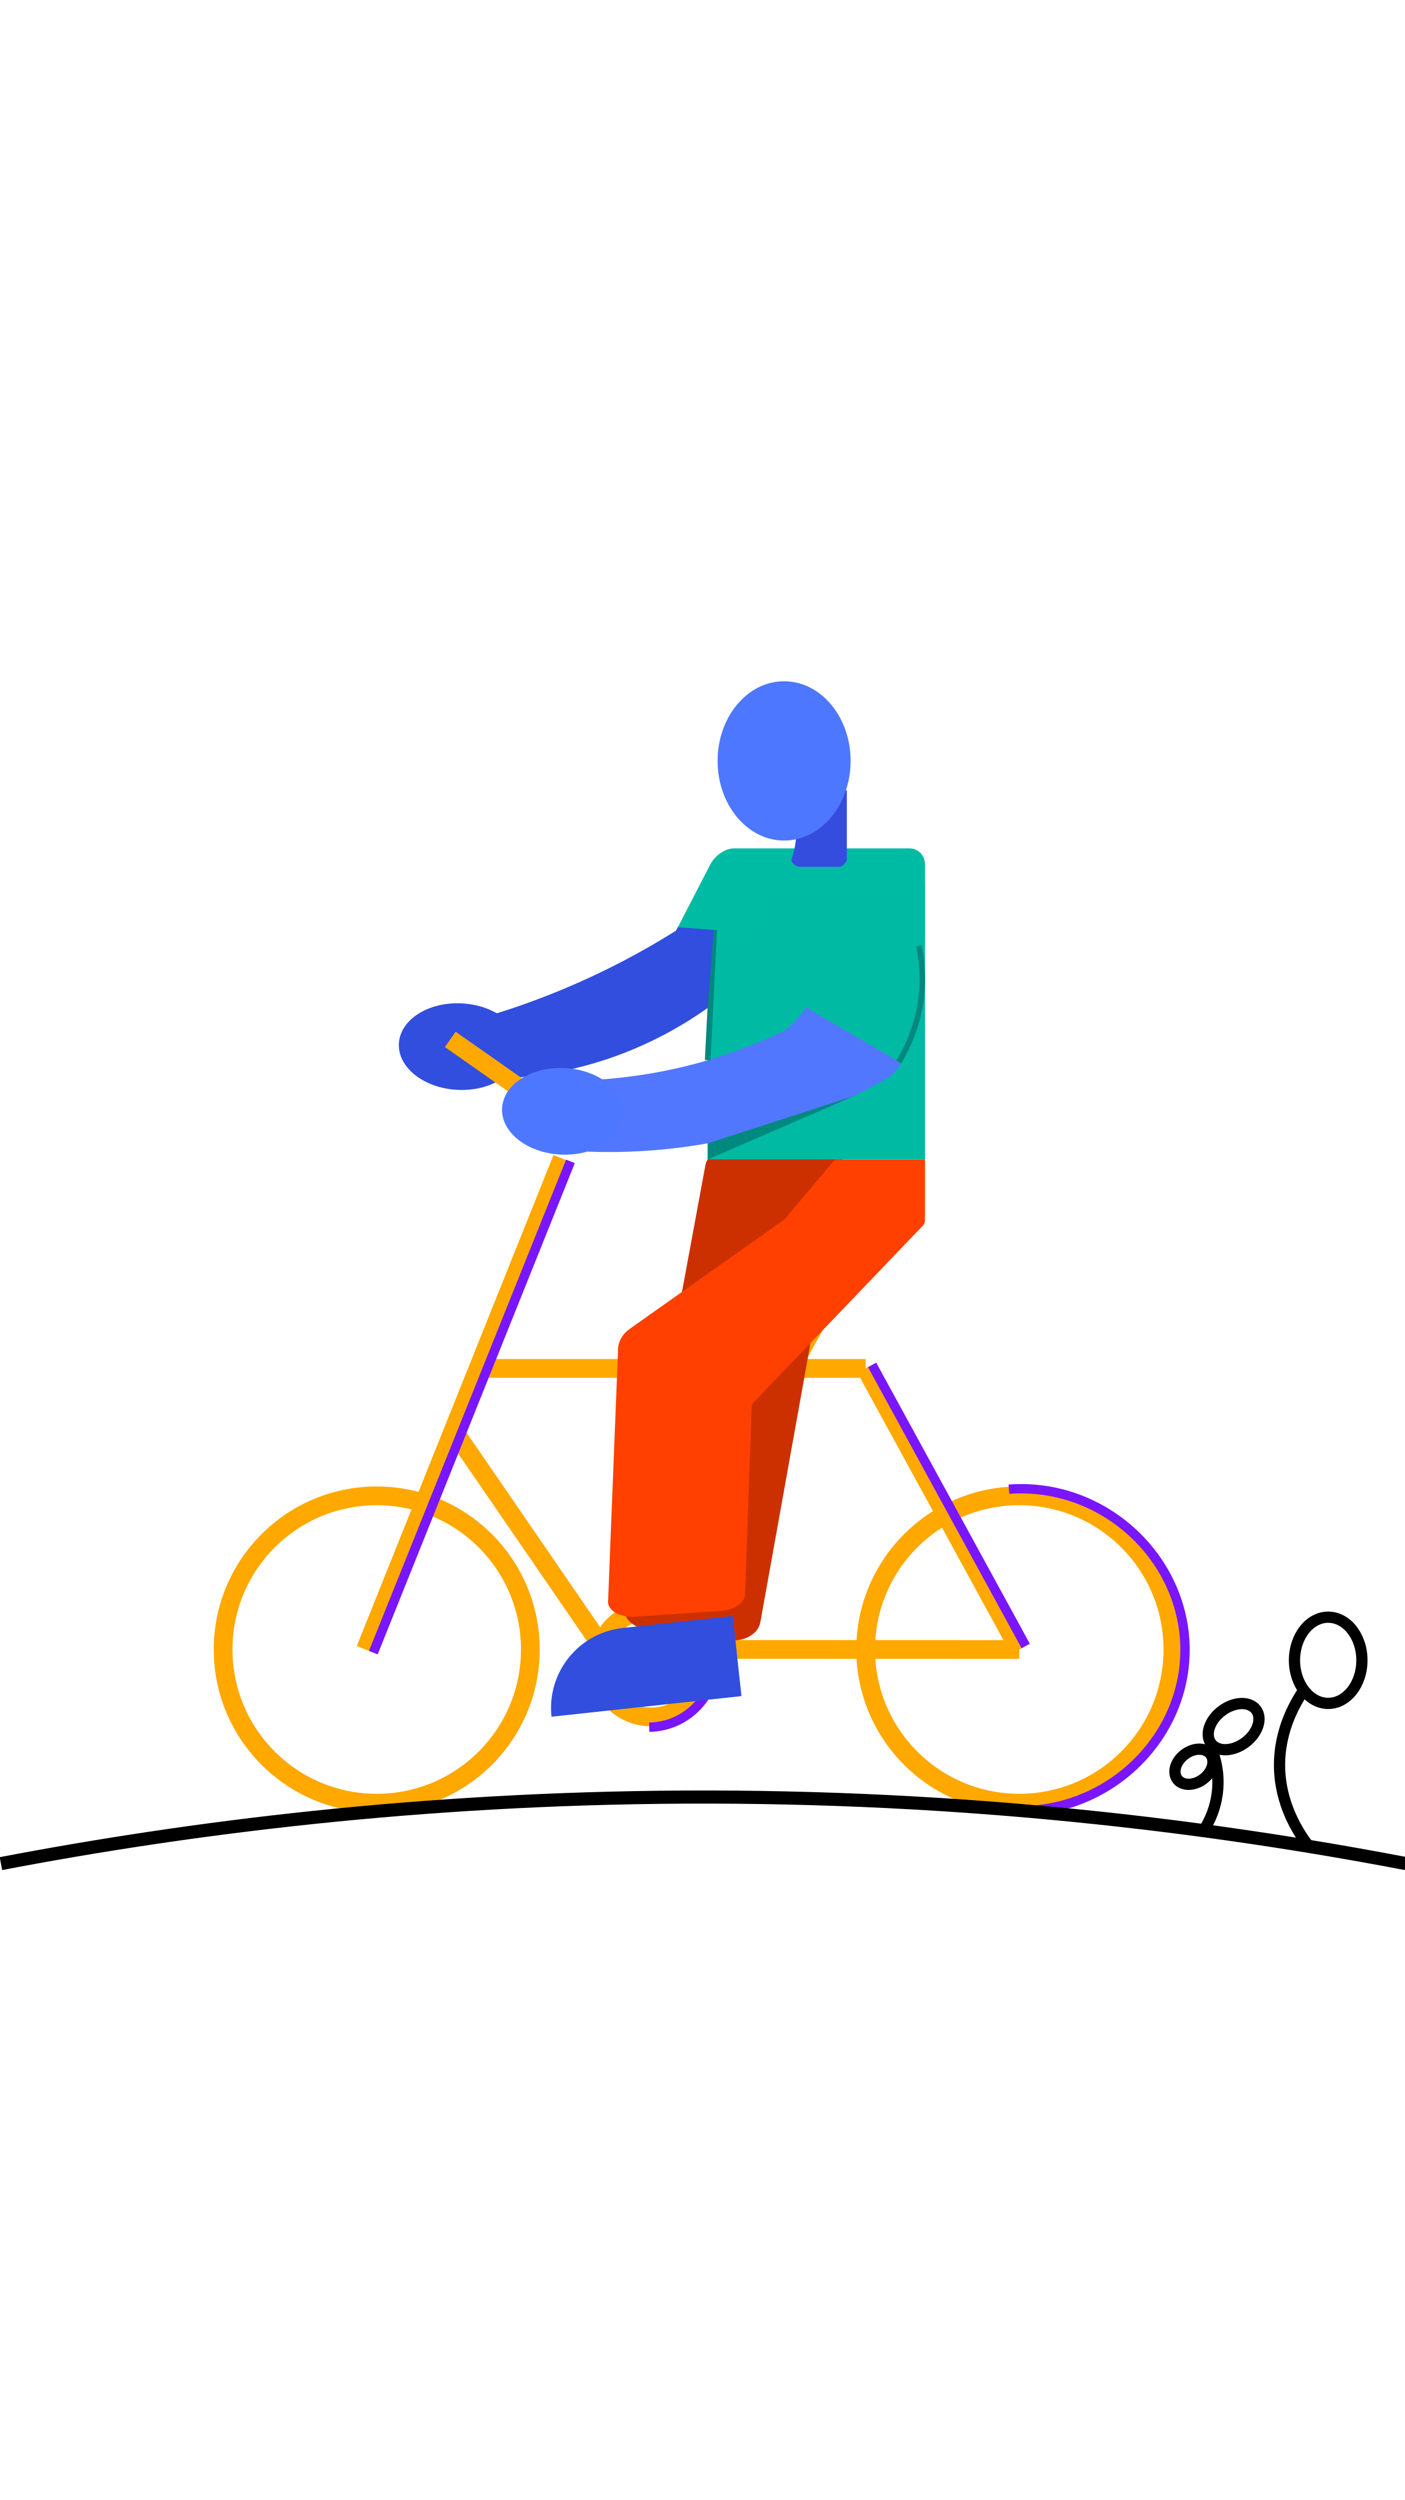 <?xml version="1.0" encoding="utf-8"?>
<!-- Generator: Adobe Illustrator 27.8.1, SVG Export Plug-In . SVG Version: 6.00 Build 0)  -->
<svg version="1.1" id="Laag_1" xmlns="http://www.w3.org/2000/svg" xmlns:xlink="http://www.w3.org/1999/xlink" x="0px" y="0px"
	 viewBox="0 0 750 1334" style="enable-background:new 0 0 750 1334;" xml:space="preserve">
<style type="text/css">
	.st0{fill:none;stroke:#FFA800;stroke-width:10;stroke-miterlimit:10;}
	.st1{fill:none;stroke:#7A15FF;stroke-width:5;stroke-miterlimit:10;}
	.st2{fill:#CD3000;}
	.st3{fill:#324EDE;}
	.st4{fill:none;stroke:#000000;stroke-miterlimit:10;}
	.st5{fill:#00BAA4;}
	.st6{fill:#5277FF;}
	.st7{fill:#00BBA4;}
	.st8{fill:none;stroke:#00897F;stroke-width:3;stroke-miterlimit:10;}
	.st9{fill:#00897F;}
	.st10{fill:#FF4000;}
	.st11{fill:#354DDE;}
	.st12{fill:#4E77FF;}
	.st13{fill:none;stroke:#00BBA4;stroke-width:4;stroke-miterlimit:10;}
	.st14{fill:none;stroke:#000000;stroke-width:7;stroke-miterlimit:10;}
	.st15{fill:none;stroke:#000000;stroke-width:6;stroke-miterlimit:10;}
</style>
<circle class="st0" cx="201.1" cy="880.24" r="82"/>
<circle class="st0" cx="544.1" cy="880.24" r="82"/>
<line class="st0" x1="195.1" y1="880.24" x2="300.1" y2="618.24"/>
<line class="st0" x1="255.1" y1="730.24" x2="462.1" y2="730.24"/>
<line class="st0" x1="544.1" y1="880.24" x2="462.1" y2="730.24"/>
<line class="st0" x1="242.1" y1="763.24" x2="321.06" y2="878.19"/>
<line class="st0" x1="544.1" y1="880.24" x2="375.06" y2="880.19"/>
<circle class="st0" cx="347.6" cy="887.74" r="28.5"/>
<line class="st0" x1="422.1" y1="730.24" x2="437.1" y2="703.24"/>
<line class="st1" x1="199.28" y1="881.93" x2="304.51" y2="619.75"/>
<line class="st1" x1="547.54" y1="878.37" x2="465.54" y2="728.37"/>
<path class="st1" d="M535.56,965.69c51.33,5.59,96.24-34.76,97-84c0.76-49.11-42.64-90.78-94-87"/>
<path class="st1" d="M346.56,921.69c20.84-0.29,36.61-18.19,35-37c-1.44-16.82-16.5-30.89-35-31"/>
<path class="st2" d="M388.58,875.28l-43.13-5.63c-7.93-1.04-13.45-6.86-12.32-12.95l43.41-234.9c1.09-5.89,8.45-10.7,16.43-10.7
	h43.36c8.38,0,14.4,4.99,13.3,11.09l-43.76,243.6C404.74,872.09,396.93,876.37,388.58,875.28z"/>
<g>
	<path class="st3" d="M255.58,575.66c15.98,0.29,39.2-1.15,65.6-9.53c33.16-10.53,56.57-27.33,70.08-38.72
		c-4.6-13.93-9.2-27.86-13.8-41.79c-16.82,11.75-37.99,24.65-63.48,36.37c-25.43,11.69-48.95,19.34-68.78,24.46
		C248.66,556.19,252.12,565.93,255.58,575.66z"/>
	<line class="st4" x1="422.27" y1="545.24" x2="422.27" y2="543.24"/>
	<rect x="377.77" y="470.74" class="st5" width="116" height="148"/>
	<path class="st6" d="M483.9,495.57c-18.35-1.42-36.71-2.84-55.06-4.26c1.51,2.26,10.99,16.93,6.06,35.26c-3.83,14.26-14,21.9-17,24
		c-6.67,2.96-18.95,8.38-33,13c-16.41,5.4-41.03,11.61-73,13c0.67,12.67,1.33,25.33,2,38c21.43,0.79,51.06-0.4,85-9
		c29.72-7.53,53.61-18.44,71-28c15.95-6.76,18.86-31.33,20-41C492.05,518.27,487.19,503.45,483.9,495.57z"/>
	<path class="st7" d="M485.61,452.74h-93.86c-4.51,0-10.08,3.72-12.55,8.49l-20.43,39.51h135v-39.51
		C493.77,456.46,490.12,452.74,485.61,452.74z"/>
	<polygon class="st5" points="493.66,522.91 484.43,569.25 411.25,526.44 413.75,491.91 	"/>
	<rect x="406.77" y="474.74" class="st5" width="84" height="52"/>
	<path class="st8" d="M479.77,566.74c4.33-7.18,10.12-18.99,11.99-34.42c1.35-11.19,0.22-20.71-1.23-27.58"/>
	<line class="st8" x1="377.77" y1="565.74" x2="381.27" y2="496.24"/>
	<polygon class="st3" points="380.97,496.25 361.84,494.82 357,503.95 377.77,537.87 	"/>
	<path class="st9" d="M442.53,590.68l-64.75,28.06v-8.62c71.89-23.14,75.17-24.34,77.5-25.3c1.35-0.56,3.05-1.29,4.53-1.95
		C453.5,585.72,447.76,588.31,442.53,590.68z"/>
</g>
<path class="st10" d="M483.77,658.74h-106v-40h116v30C493.77,654.26,489.3,658.74,483.77,658.74z"/>
<path class="st10" d="M333.64,728.73l35.24,33.65c5.84,5.58,15.06,5.16,20.76-0.79l103.1-107.66c2.22-2.32,0.58-6.82-3.5-9.86
	l-23.34-17.45c-3.57-2.67-8.2-3.44-10.61-1.73L336.07,709.2C329.07,714.15,327.79,723.15,333.64,728.73z"/>
<path class="st10" d="M339.11,862.72l45.65-3.05c7.12-0.48,12.78-4.29,12.93-8.71l4.69-131.72c0.17-4.64-6.08-8.47-13.68-8.38
	l-45.46,0.55c-7.27,0.09-13.11,3.58-13.28,7.95l-5.37,135.24C324.4,859.55,331.05,863.26,339.11,862.72z"/>
<path class="st11" d="M452.06,421.78h-31c1.42,3.28,4.38,11.12,4.12,21.73c-0.23,9.07-2.7,15.78-4.12,19.04c10.33,0,20.67,0,31,0
	V421.78z"/>
<ellipse class="st12" cx="418.56" cy="406.05" rx="35.5" ry="42.5"/>
<path class="st13" d="M420.27,456.24c-0.11,0.84-0.26,2.97,1,5c1.64,2.63,4.98,4.01,8.5,3.5"/>
<path class="st13" d="M444.83,464.83c0.97,0.16,2.98,0.35,5.06-0.66c2.96-1.44,4.82-4.71,4.89-8.43"/>
<polygon class="st2" points="418.72,650.74 372.96,648.69 377.77,618.74 445.77,618.74 "/>
<polygon class="st2" points="402.01,662.57 371.99,658.67 373.86,643.23 418.72,650.74 "/>
<ellipse transform="matrix(0.05 -0.999 0.999 0.05 -325.125 775.598)" class="st3" cx="245.26" cy="558.75" rx="23.1" ry="32.44"/>
<path class="st3" d="M395.8,905.11l-101.4,11.01v0c-2.56-23.61,14.5-44.83,38.11-47.39l58.66-6.37L395.8,905.11z"/>
<line class="st0" x1="240.36" y1="554.66" x2="297.36" y2="594.66"/>
<ellipse transform="matrix(0.05 -0.999 0.999 0.05 -307.317 863.414)" class="st12" cx="300.34" cy="593.3" rx="23.1" ry="32.44"/>
<path class="st14" d="M0.5,994.5C101.18,975.25,224.34,959.74,365,959c149.78-0.79,280.26,15.38,385.5,35.5"/>
<path class="st15" d="M698.45,985.01c-5.63-7.4-15.21-22.4-15.42-42.48c-0.21-19.93,8.92-35.07,14.36-42.6"/>
<ellipse class="st15" cx="709" cy="886" rx="18" ry="23"/>
<path class="st15" d="M643,976c2.23-3.57,6.14-10.9,7-21c0.82-9.58-1.5-17.11-3-21"/>
<ellipse transform="matrix(0.799 -0.602 0.602 0.799 -421.975 581.234)" class="st15" cx="658" cy="921.5" rx="15" ry="10.5"/>
<ellipse transform="matrix(0.799 -0.602 0.602 0.799 -439.108 572.798)" class="st15" cx="636.82" cy="942.9" rx="11.1" ry="8.23"/>
</svg>
